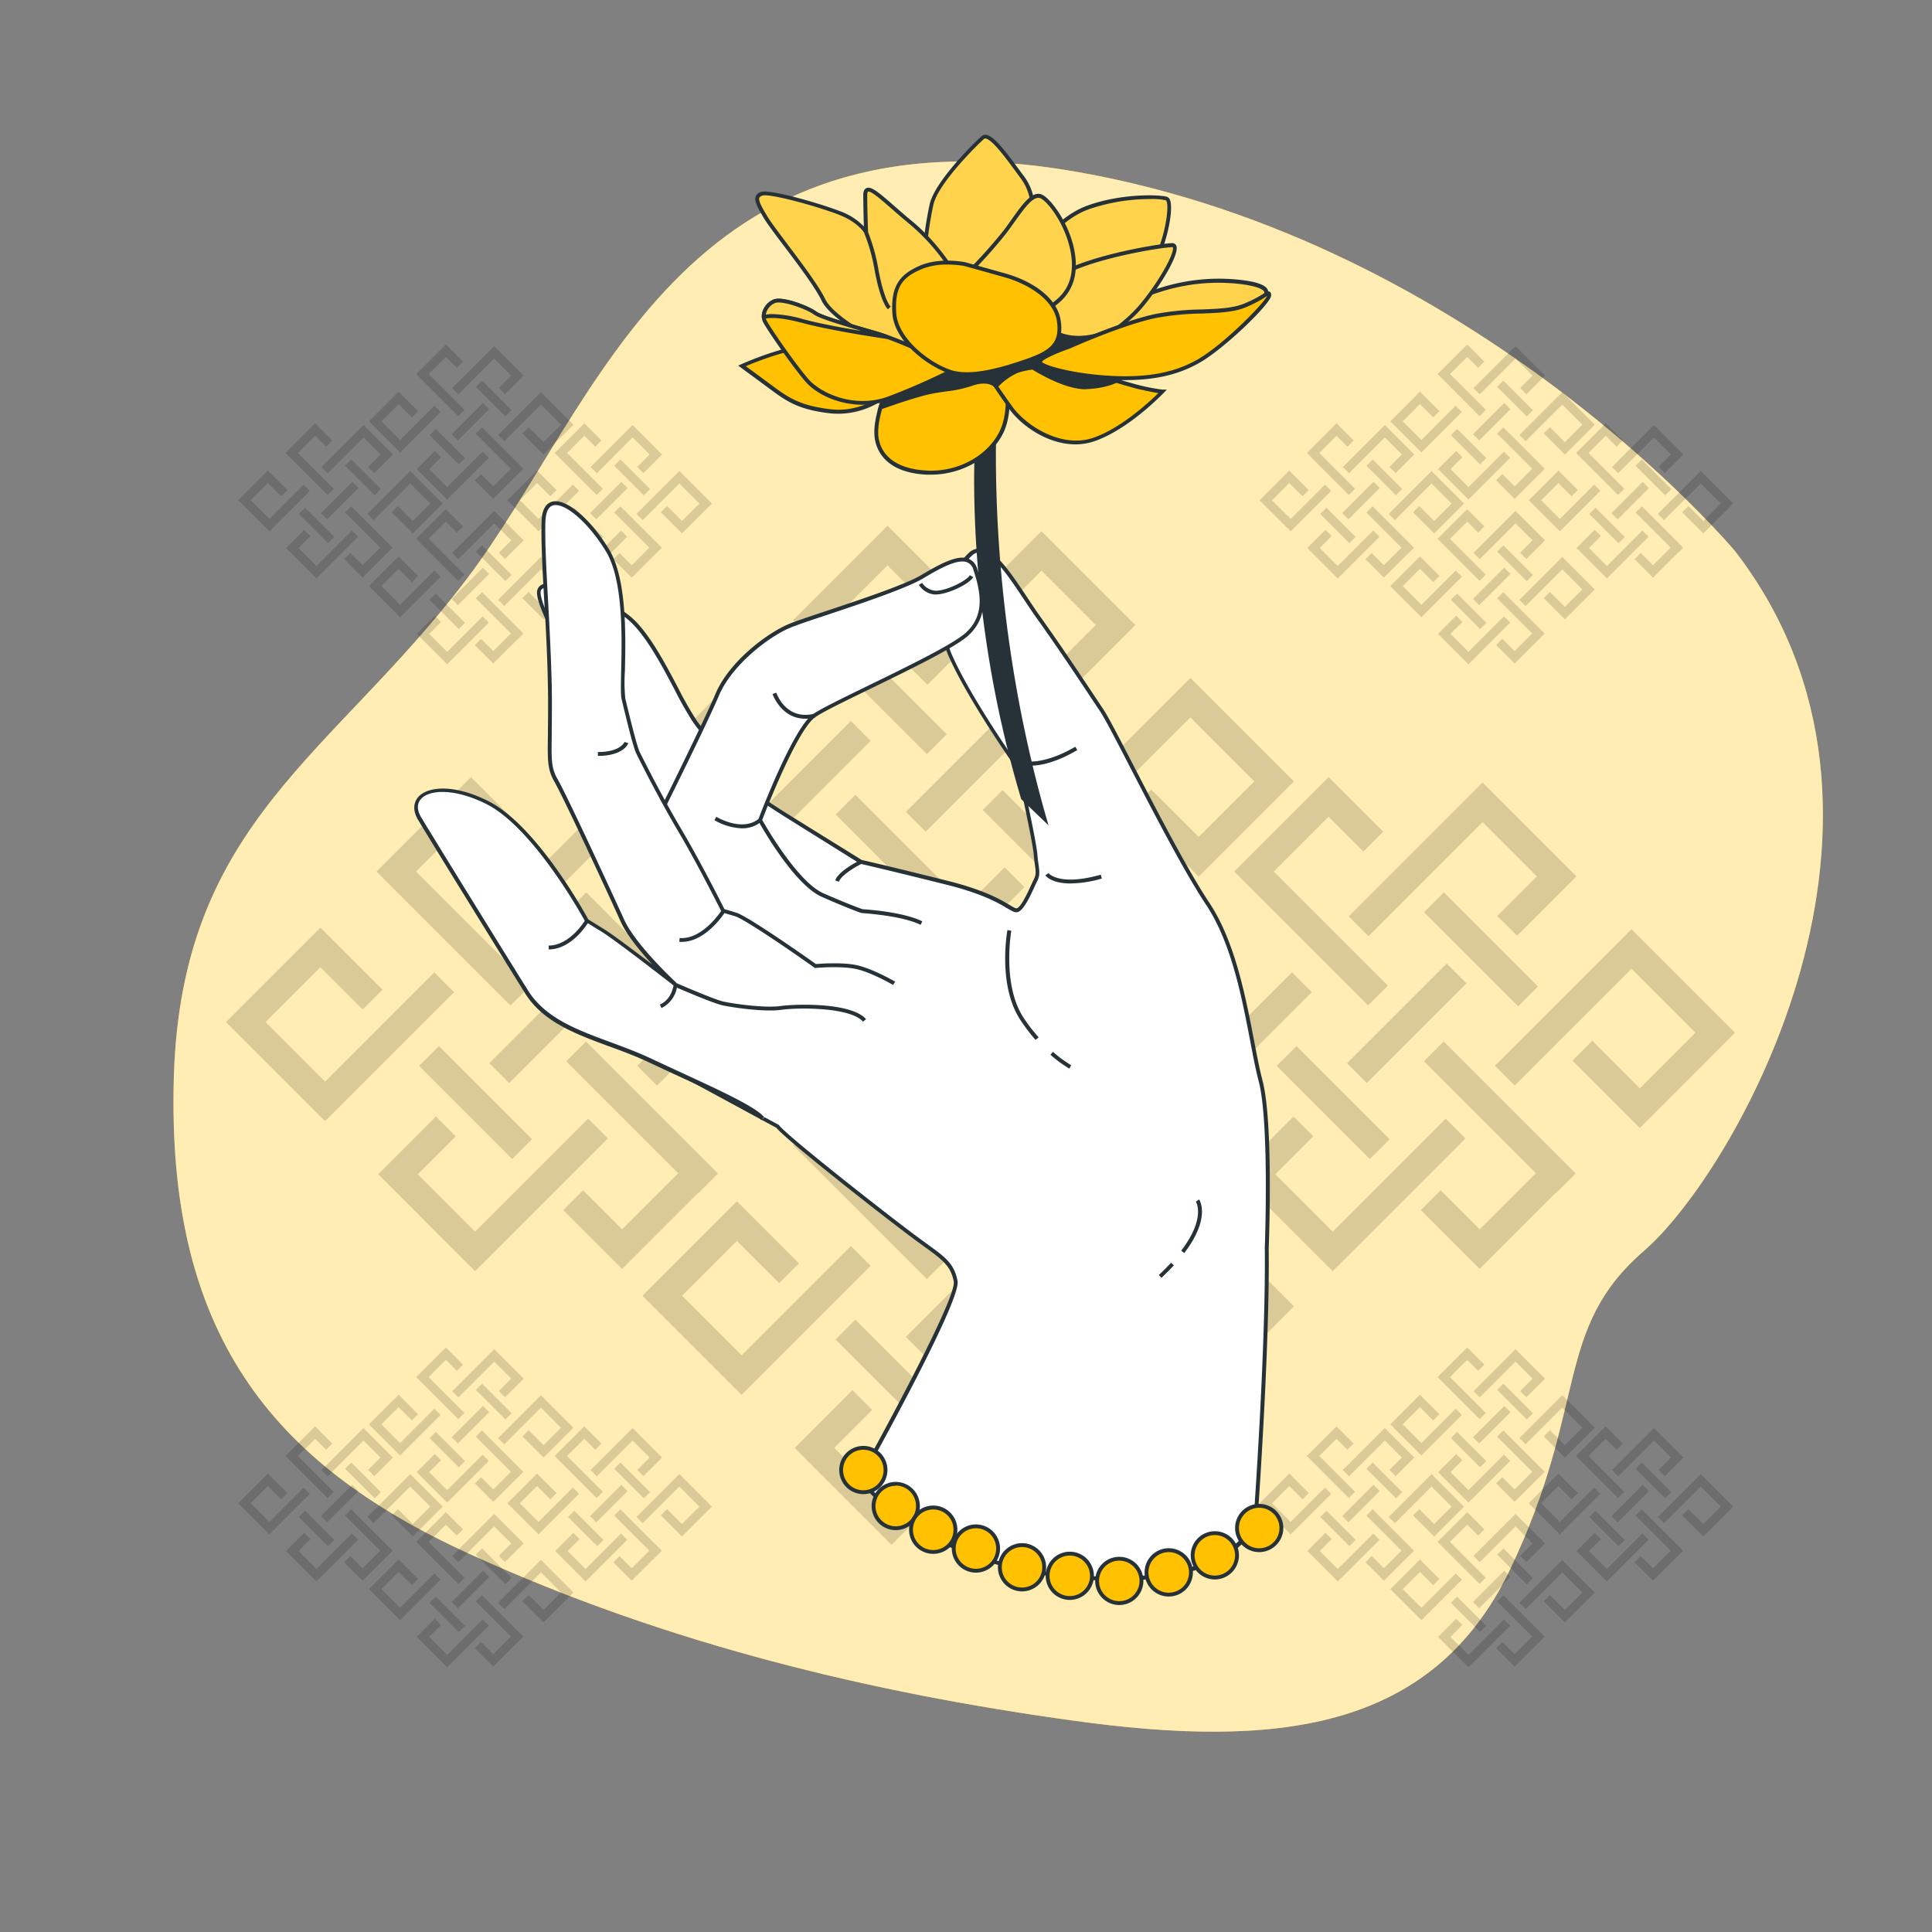 <svg xmlns="http://www.w3.org/2000/svg" viewBox="0 0 500 500"><rect x="0" y="0" width="500" height="500" fill="#808080" stroke="none"/><g id="freepik--background-simple--inject-2"><path d="M449,142.6S382.34,62.84,279,44.53,155.48,104,120.83,149.79,47,212.55,45,278.58s24.85,100,76.49,123.57,104.61,36,156.26,43.15,92.83,3.26,113.1-39.23S402,344,425.49,323.69,502,211.24,449,142.6Z" style="fill:#FFC100"></path><path d="M449,142.6S382.34,62.84,279,44.53,155.48,104,120.83,149.79,47,212.55,45,278.58s24.85,100,76.49,123.57,104.61,36,156.26,43.15,92.83,3.26,113.1-39.23S402,344,425.49,323.69,502,211.24,449,142.6Z" style="fill:#fff;opacity:0.7"></path></g><g id="freepik--Graphics--inject-2"><g style="opacity:0.15"><rect x="378.94" y="110.23" width="2.27" height="10.69" transform="translate(29.6 302.61) rotate(-45)"></rect><polygon points="367.86 117.09 378.34 106.61 376.73 105 367.86 113.88 363.02 109.04 367.48 104.58 370.92 108.02 372.52 106.41 367.48 101.37 359.81 109.04 367.86 117.09"></polygon><polygon points="384.52 106.08 375.25 96.81 379.71 92.36 382.54 95.19 384.14 93.58 379.71 89.14 372.04 96.81 382.91 107.69 384.52 106.08"></polygon><polygon points="387.45 112.22 396.54 121.31 391.98 125.87 388.81 122.7 387.2 124.31 391.98 129.09 398.15 122.92 398.17 122.94 399.77 121.33 389.06 110.62 387.45 112.22"></polygon><polygon points="394.82 114.2 404.31 104.71 409.51 109.91 404.99 114.43 401.13 110.56 399.52 112.17 404.99 117.64 412.72 109.91 404.31 101.5 393.22 112.59 394.82 114.2"></polygon><rect x="390.96" y="97.73" width="2.27" height="10.82" transform="translate(41.91 307.46) rotate(-45)"></rect><polygon points="390.83 118.49 389.22 116.89 380.04 126.06 375.38 121.4 378.47 118.32 376.86 116.71 372.17 121.4 380.04 129.27 381.01 128.3 381.02 128.3 390.83 118.49"></polygon><polygon points="382.95 102.06 392.21 92.8 396.63 97.21 393.41 100.42 395.02 102.03 399.84 97.21 392.21 89.58 381.34 100.45 382.95 102.06"></polygon><rect x="380.33" y="108" width="11.45" height="2.27" transform="translate(35.9 304.95) rotate(-45)"></rect></g><g style="opacity:0.15"><rect x="378.94" y="152.87" width="2.27" height="10.69" transform="translate(-0.56 315.09) rotate(-45)"></rect><polygon points="367.86 159.73 378.34 149.25 376.73 147.64 367.86 156.52 363.02 151.68 367.48 147.22 370.92 150.66 372.52 149.05 367.48 144.01 359.81 151.68 367.86 159.73"></polygon><polygon points="384.52 148.72 375.25 139.45 379.71 135 382.54 137.83 384.14 136.22 379.71 131.78 372.04 139.45 382.91 150.33 384.52 148.72"></polygon><polygon points="387.45 154.86 396.54 163.95 391.98 168.51 388.81 165.34 387.2 166.95 391.98 171.72 398.15 165.56 398.17 165.58 399.77 163.97 389.06 153.26 387.45 154.86"></polygon><polygon points="394.82 156.84 404.31 147.35 409.51 152.55 404.99 157.06 401.13 153.2 399.52 154.81 404.99 160.28 412.72 152.55 404.31 144.14 393.22 155.23 394.82 156.84"></polygon><rect x="390.96" y="140.36" width="2.27" height="10.82" transform="translate(11.76 319.95) rotate(-45)"></rect><polygon points="390.83 161.13 389.22 159.53 380.04 168.7 375.38 164.04 378.47 160.96 376.86 159.35 372.17 164.04 380.04 171.91 381.01 170.94 381.02 170.94 390.83 161.13"></polygon><polygon points="382.95 144.7 392.21 135.44 396.63 139.85 393.41 143.06 395.02 144.67 399.84 139.85 392.21 132.22 381.34 143.09 382.95 144.7"></polygon><rect x="380.33" y="150.64" width="11.45" height="2.27" transform="translate(5.75 317.43) rotate(-45)"></rect></g><g style="opacity:0.15"><rect x="414.77" y="130.65" width="2.27" height="10.69" transform="translate(25.65 333.92) rotate(-45)"></rect><polygon points="403.69 137.5 414.17 127.03 412.56 125.42 403.69 134.29 398.85 129.46 403.31 125 406.74 128.44 408.35 126.83 403.31 121.79 395.64 129.46 403.69 137.5"></polygon><polygon points="420.35 126.5 411.08 117.23 415.54 112.77 418.37 115.6 419.97 114 415.54 109.56 407.87 117.23 418.74 128.1 420.35 126.5"></polygon><polygon points="423.28 132.64 432.37 141.73 427.81 146.29 424.64 143.12 423.03 144.72 427.81 149.5 433.97 143.34 433.99 143.35 435.6 141.75 424.88 131.03 423.28 132.64"></polygon><polygon points="430.65 134.61 440.14 125.12 445.33 130.32 440.82 134.84 436.95 130.98 435.35 132.58 440.82 138.05 448.55 130.32 440.14 121.91 429.04 133 430.65 134.61"></polygon><rect x="426.78" y="118.14" width="2.27" height="10.82" transform="translate(37.97 338.77) rotate(-45)"></rect><polygon points="426.65 138.91 425.05 137.3 415.87 146.48 411.21 141.82 414.3 138.73 412.69 137.13 408 141.82 415.87 149.69 416.84 148.71 416.85 148.72 426.65 138.91"></polygon><polygon points="418.78 122.48 428.04 113.21 432.45 117.62 429.24 120.84 430.84 122.44 435.67 117.62 428.04 110 417.17 120.87 418.78 122.48"></polygon><rect x="416.16" y="128.42" width="11.45" height="2.27" transform="translate(31.96 336.26) rotate(-45)"></rect></g><g style="opacity:0.15"><rect x="345.11" y="130.65" width="2.27" height="10.69" transform="translate(5.25 284.66) rotate(-45)"></rect><polygon points="334.03 137.5 344.51 127.03 342.9 125.42 334.03 134.29 329.19 129.46 333.65 125 337.09 128.44 338.69 126.83 333.65 121.79 325.98 129.46 334.03 137.5"></polygon><polygon points="350.69 126.5 341.42 117.23 345.88 112.77 348.71 115.6 350.31 114 345.88 109.56 338.21 117.23 349.08 128.1 350.69 126.5"></polygon><polygon points="353.62 132.64 362.71 141.73 358.15 146.29 354.98 143.12 353.38 144.72 358.15 149.5 364.32 143.34 364.34 143.35 365.94 141.75 355.23 131.03 353.62 132.64"></polygon><polygon points="360.99 134.61 370.48 125.12 375.68 130.32 371.16 134.84 367.3 130.98 365.69 132.58 371.16 138.05 378.89 130.32 370.48 121.91 359.39 133 360.99 134.61"></polygon><rect x="357.13" y="118.14" width="2.27" height="10.82" transform="translate(17.57 289.52) rotate(-45)"></rect><polygon points="357 138.91 355.39 137.3 346.21 146.48 341.56 141.82 344.64 138.73 343.03 137.13 338.34 141.82 346.21 149.69 347.19 148.71 347.19 148.72 357 138.91"></polygon><polygon points="349.12 122.48 358.39 113.21 362.8 117.62 359.58 120.84 361.19 122.44 366.01 117.62 358.39 110 347.51 120.87 349.12 122.48"></polygon><rect x="346.5" y="128.42" width="11.45" height="2.27" transform="translate(11.55 287) rotate(-45)"></rect></g><g style="opacity:0.15"><rect x="378.94" y="369.81" width="2.27" height="10.69" transform="translate(-153.96 378.63) rotate(-45)"></rect><polygon points="367.86 376.67 378.34 366.19 376.73 364.59 367.86 373.46 363.02 368.63 367.48 364.17 370.92 367.6 372.52 366 367.48 360.96 359.81 368.63 367.86 376.67"></polygon><polygon points="384.52 365.67 375.25 356.4 379.71 351.94 382.54 354.77 384.14 353.17 379.71 348.73 372.04 356.4 382.91 367.27 384.52 365.67"></polygon><polygon points="387.45 371.81 396.54 380.9 391.98 385.46 388.81 382.29 387.2 383.89 391.98 388.67 398.15 382.5 398.17 382.52 399.77 380.92 389.06 370.2 387.45 371.81"></polygon><polygon points="394.82 373.78 404.31 364.29 409.51 369.49 404.99 374.01 401.13 370.15 399.52 371.75 404.99 377.22 412.72 369.49 404.31 361.08 393.22 372.17 394.82 373.78"></polygon><rect x="390.96" y="357.31" width="2.27" height="10.82" transform="translate(-141.64 383.49) rotate(-45)"></rect><polygon points="390.83 378.08 389.22 376.47 380.04 385.65 375.38 380.99 378.47 377.9 376.86 376.3 372.17 380.99 380.04 388.85 381.01 387.88 381.02 387.88 390.83 378.08"></polygon><polygon points="382.95 361.64 392.21 352.38 396.63 356.79 393.41 360.01 395.02 361.61 399.84 356.79 392.21 349.17 381.34 360.04 382.95 361.64"></polygon><rect x="380.33" y="367.59" width="11.45" height="2.27" transform="translate(-147.65 380.97) rotate(-45)"></rect></g><g style="opacity:0.15"><rect x="378.94" y="412.45" width="2.27" height="10.69" transform="translate(-184.11 391.12) rotate(-45)"></rect><polygon points="367.86 419.31 378.34 408.83 376.73 407.23 367.86 416.1 363.02 411.26 367.48 406.81 370.92 410.24 372.52 408.64 367.48 403.6 359.81 411.26 367.86 419.31"></polygon><polygon points="384.52 408.3 375.25 399.04 379.71 394.58 382.54 397.41 384.14 395.8 379.71 391.37 372.04 399.04 382.91 409.91 384.52 408.3"></polygon><polygon points="387.45 414.45 396.54 423.54 391.98 428.1 388.81 424.93 387.2 426.53 391.98 431.31 398.15 425.14 398.17 425.16 399.77 423.56 389.06 412.84 387.45 414.45"></polygon><polygon points="394.82 416.42 404.31 406.93 409.51 412.13 404.99 416.65 401.13 412.79 399.52 414.39 404.99 419.86 412.72 412.13 404.31 403.72 393.22 414.81 394.82 416.42"></polygon><rect x="390.96" y="399.95" width="2.27" height="10.82" transform="translate(-171.79 395.98) rotate(-45)"></rect><polygon points="390.83 420.71 389.22 419.11 380.04 428.29 375.38 423.63 378.47 420.54 376.86 418.94 372.17 423.63 380.04 431.49 381.01 430.52 381.02 430.52 390.83 420.71"></polygon><polygon points="382.95 404.28 392.21 395.02 396.63 399.43 393.41 402.65 395.02 404.25 399.84 399.43 392.21 391.81 381.34 402.68 382.95 404.28"></polygon><rect x="380.33" y="410.23" width="11.45" height="2.27" transform="translate(-177.8 393.46) rotate(-45)"></rect></g><g style="opacity:0.15"><rect x="414.77" y="390.23" width="2.27" height="10.69" transform="translate(-157.9 409.94) rotate(-45)"></rect><polygon points="403.69 397.09 414.17 386.61 412.56 385 403.69 393.88 398.85 389.04 403.31 384.58 406.74 388.02 408.35 386.41 403.31 381.37 395.64 389.04 403.69 397.09"></polygon><polygon points="420.35 386.08 411.08 376.81 415.54 372.36 418.37 375.19 419.97 373.58 415.54 369.14 407.87 376.81 418.74 387.69 420.35 386.08"></polygon><polygon points="423.28 392.22 432.37 401.31 427.81 405.87 424.64 402.7 423.03 404.31 427.81 409.08 433.97 402.92 433.99 402.94 435.6 401.33 424.88 390.62 423.28 392.22"></polygon><polygon points="430.65 394.19 440.14 384.71 445.33 389.91 440.82 394.42 436.95 390.56 435.35 392.17 440.82 397.64 448.55 389.91 440.14 381.5 429.04 392.59 430.65 394.19"></polygon><rect x="426.78" y="377.72" width="2.27" height="10.82" transform="translate(-145.58 414.8) rotate(-45)"></rect><polygon points="426.65 398.49 425.05 396.88 415.87 406.06 411.21 401.4 414.3 398.32 412.69 396.71 408 401.4 415.87 409.27 416.84 408.3 416.85 408.3 426.65 398.49"></polygon><polygon points="418.78 382.06 428.04 372.8 432.45 377.21 429.24 380.42 430.84 382.03 435.67 377.21 428.04 369.58 417.17 380.45 418.78 382.06"></polygon><rect x="416.16" y="388" width="11.45" height="2.27" transform="translate(-151.6 412.29) rotate(-45)"></rect></g><g style="opacity:0.15"><rect x="345.11" y="390.23" width="2.27" height="10.69" transform="translate(-178.3 360.69) rotate(-45)"></rect><polygon points="334.03 397.09 344.51 386.61 342.9 385 334.03 393.88 329.19 389.04 333.65 384.58 337.09 388.02 338.69 386.41 333.65 381.37 325.98 389.04 334.03 397.09"></polygon><polygon points="350.69 386.08 341.42 376.81 345.88 372.36 348.71 375.19 350.31 373.58 345.88 369.14 338.21 376.81 349.08 387.69 350.69 386.08"></polygon><polygon points="353.62 392.22 362.71 401.31 358.15 405.87 354.98 402.7 353.38 404.31 358.15 409.08 364.32 402.92 364.34 402.94 365.94 401.33 355.23 390.62 353.62 392.22"></polygon><polygon points="360.99 394.19 370.48 384.71 375.68 389.91 371.16 394.42 367.3 390.56 365.69 392.17 371.16 397.64 378.89 389.91 370.48 381.5 359.39 392.59 360.99 394.19"></polygon><rect x="357.13" y="377.72" width="2.27" height="10.82" transform="translate(-165.98 365.55) rotate(-45)"></rect><polygon points="357 398.49 355.39 396.88 346.21 406.06 341.56 401.4 344.64 398.32 343.03 396.71 338.34 401.4 346.21 409.27 347.19 408.3 347.19 408.3 357 398.49"></polygon><polygon points="349.12 382.06 358.39 372.8 362.8 377.21 359.58 380.42 361.19 382.03 366.01 377.21 358.39 369.58 347.51 380.45 349.12 382.06"></polygon><rect x="346.5" y="388" width="11.45" height="2.27" transform="translate(-172 363.03) rotate(-45)"></rect></g><g style="opacity:0.15"><rect x="114.62" y="110.23" width="2.27" height="10.69" transform="translate(-47.82 115.71) rotate(-45)"></rect><polygon points="103.54 117.09 114.02 106.61 112.41 105 103.54 113.88 98.7 109.04 103.16 104.58 106.6 108.02 108.2 106.41 103.16 101.37 95.49 109.04 103.54 117.09"></polygon><polygon points="120.2 106.08 110.93 96.81 115.39 92.36 118.22 95.19 119.83 93.58 115.39 89.14 107.72 96.81 118.59 107.69 120.2 106.08"></polygon><polygon points="123.13 112.22 132.22 121.31 127.66 125.87 124.49 122.7 122.89 124.31 127.66 129.09 133.83 122.92 133.85 122.94 135.45 121.33 124.74 110.62 123.13 112.22"></polygon><polygon points="130.5 114.2 139.99 104.71 145.19 109.91 140.67 114.43 136.81 110.56 135.2 112.17 140.67 117.64 148.4 109.91 139.99 101.5 128.9 112.59 130.5 114.2"></polygon><rect x="126.64" y="97.73" width="2.27" height="10.82" transform="translate(-35.5 120.56) rotate(-45)"></rect><polygon points="126.51 118.49 124.9 116.89 115.72 126.06 111.06 121.4 114.15 118.32 112.54 116.71 107.85 121.4 115.72 129.27 116.69 128.3 116.7 128.3 126.51 118.49"></polygon><polygon points="118.63 102.06 127.89 92.8 132.31 97.21 129.09 100.42 130.7 102.03 135.52 97.21 127.89 89.58 117.03 100.45 118.63 102.06"></polygon><rect x="116.01" y="108" width="11.45" height="2.27" transform="translate(-41.52 118.04) rotate(-45)"></rect></g><g style="opacity:0.15"><rect x="114.62" y="152.87" width="2.27" height="10.69" transform="translate(-77.97 128.19) rotate(-45)"></rect><polygon points="103.54 159.73 114.02 149.25 112.41 147.64 103.54 156.52 98.7 151.68 103.16 147.22 106.6 150.66 108.2 149.05 103.16 144.01 95.49 151.68 103.54 159.73"></polygon><polygon points="120.2 148.72 110.93 139.45 115.39 135 118.22 137.83 119.83 136.22 115.39 131.78 107.72 139.45 118.59 150.33 120.2 148.72"></polygon><polygon points="123.13 154.86 132.22 163.95 127.66 168.51 124.49 165.34 122.89 166.95 127.66 171.72 133.83 165.56 133.85 165.58 135.45 163.97 124.74 153.26 123.13 154.86"></polygon><polygon points="130.5 156.84 139.99 147.35 145.19 152.55 140.67 157.06 136.81 153.2 135.2 154.81 140.67 160.28 148.4 152.55 139.99 144.14 128.9 155.23 130.5 156.84"></polygon><rect x="126.64" y="140.36" width="2.27" height="10.82" transform="translate(-65.65 133.04) rotate(-45)"></rect><polygon points="126.51 161.13 124.9 159.53 115.72 168.7 111.06 164.04 114.15 160.96 112.54 159.35 107.85 164.04 115.72 171.91 116.69 170.94 116.7 170.94 126.51 161.13"></polygon><polygon points="118.63 144.7 127.89 135.44 132.31 139.85 129.09 143.06 130.7 144.67 135.52 139.85 127.89 132.22 117.03 143.09 118.63 144.7"></polygon><rect x="116.01" y="150.64" width="11.45" height="2.27" transform="translate(-71.67 130.53) rotate(-45)"></rect></g><g style="opacity:0.15"><rect x="150.45" y="130.65" width="2.27" height="10.69" transform="translate(-51.76 147.02) rotate(-45)"></rect><polygon points="139.37 137.5 149.85 127.03 148.24 125.42 139.37 134.29 134.53 129.46 138.99 125 142.42 128.44 144.03 126.83 138.99 121.79 131.32 129.46 139.37 137.5"></polygon><polygon points="156.03 126.5 146.76 117.23 151.22 112.77 154.05 115.6 155.65 114 151.22 109.56 143.55 117.23 154.42 128.1 156.03 126.5"></polygon><polygon points="158.96 132.64 168.05 141.73 163.49 146.29 160.32 143.12 158.71 144.72 163.49 149.5 169.65 143.34 169.67 143.35 171.28 141.75 160.56 131.03 158.96 132.64"></polygon><polygon points="166.33 134.61 175.82 125.12 181.01 130.32 176.5 134.84 172.63 130.98 171.03 132.58 176.5 138.05 184.23 130.32 175.82 121.91 164.72 133 166.33 134.61"></polygon><rect x="162.46" y="118.14" width="2.27" height="10.82" transform="translate(-39.45 151.87) rotate(-45)"></rect><polygon points="162.33 138.91 160.73 137.3 151.55 146.48 146.89 141.82 149.98 138.73 148.37 137.13 143.68 141.82 151.55 149.69 152.52 148.71 152.53 148.72 162.33 138.91"></polygon><polygon points="154.46 122.48 163.72 113.21 168.13 117.62 164.92 120.84 166.53 122.44 171.35 117.62 163.72 110 152.85 120.87 154.46 122.48"></polygon><rect x="151.84" y="128.42" width="11.45" height="2.27" transform="translate(-45.46 149.36) rotate(-45)"></rect></g><g style="opacity:0.15"><rect x="80.8" y="130.65" width="2.27" height="10.69" transform="translate(-72.16 97.76) rotate(-45)"></rect><polygon points="69.71 137.5 80.19 127.03 78.58 125.42 69.71 134.29 64.88 129.46 69.33 125 72.77 128.44 74.37 126.83 69.33 121.79 61.66 129.46 69.71 137.5"></polygon><polygon points="86.37 126.5 77.1 117.23 81.56 112.77 84.39 115.6 86 114 81.56 109.56 73.89 117.23 84.77 128.1 86.37 126.5"></polygon><polygon points="89.3 132.64 98.39 141.73 93.83 146.29 90.66 143.12 89.06 144.72 93.83 149.5 100 143.34 100.02 143.35 101.62 141.75 90.91 131.03 89.3 132.64"></polygon><polygon points="96.67 134.61 106.16 125.12 111.36 130.32 106.84 134.84 102.98 130.98 101.37 132.58 106.84 138.05 114.57 130.32 106.16 121.91 95.07 133 96.67 134.61"></polygon><rect x="92.81" y="118.14" width="2.27" height="10.82" transform="translate(-59.85 102.61) rotate(-45)"></rect><polygon points="92.68 138.91 91.07 137.3 81.9 146.48 77.24 141.82 80.32 138.73 78.71 137.13 74.03 141.82 81.89 149.69 82.86 148.71 82.87 148.72 92.68 138.91"></polygon><polygon points="84.8 122.48 94.07 113.21 98.48 117.62 95.26 120.84 96.87 122.44 101.69 117.62 94.07 110 83.2 120.87 84.8 122.48"></polygon><rect x="82.18" y="128.42" width="11.45" height="2.27" transform="translate(-65.86 100.1) rotate(-45)"></rect></g><g style="opacity:0.15"><rect x="114.62" y="369.81" width="2.27" height="10.69" transform="translate(-231.37 191.73) rotate(-45)"></rect><polygon points="103.54 376.67 114.02 366.19 112.41 364.59 103.54 373.46 98.7 368.63 103.16 364.17 106.6 367.6 108.2 366 103.16 360.96 95.49 368.63 103.54 376.67"></polygon><polygon points="120.2 365.67 110.93 356.4 115.39 351.94 118.22 354.77 119.83 353.17 115.39 348.73 107.72 356.4 118.59 367.27 120.2 365.67"></polygon><polygon points="123.13 371.81 132.22 380.9 127.66 385.46 124.49 382.29 122.89 383.89 127.66 388.67 133.83 382.5 133.85 382.52 135.45 380.92 124.74 370.2 123.13 371.81"></polygon><polygon points="130.5 373.78 139.99 364.29 145.19 369.49 140.67 374.01 136.81 370.15 135.2 371.75 140.67 377.22 148.4 369.49 139.99 361.08 128.9 372.17 130.5 373.78"></polygon><rect x="126.64" y="357.31" width="2.27" height="10.82" transform="translate(-219.06 196.59) rotate(-45)"></rect><polygon points="126.51 378.08 124.9 376.47 115.72 385.65 111.06 380.99 114.15 377.9 112.54 376.3 107.85 380.99 115.72 388.85 116.69 387.88 116.7 387.88 126.51 378.08"></polygon><polygon points="118.63 361.64 127.89 352.38 132.31 356.79 129.09 360.01 130.7 361.61 135.52 356.79 127.89 349.17 117.03 360.04 118.63 361.64"></polygon><rect x="116.01" y="367.59" width="11.45" height="2.27" transform="translate(-225.07 194.07) rotate(-45)"></rect></g><g style="opacity:0.15"><rect x="114.62" y="412.45" width="2.27" height="10.69" transform="translate(-261.52 204.22) rotate(-45)"></rect><polygon points="103.54 419.31 114.02 408.83 112.41 407.23 103.54 416.1 98.7 411.26 103.16 406.81 106.6 410.24 108.2 408.64 103.16 403.6 95.49 411.26 103.54 419.31"></polygon><polygon points="120.2 408.3 110.93 399.04 115.39 394.58 118.22 397.41 119.83 395.8 115.39 391.37 107.72 399.04 118.59 409.91 120.2 408.3"></polygon><polygon points="123.13 414.45 132.22 423.54 127.66 428.1 124.49 424.93 122.89 426.53 127.66 431.31 133.83 425.14 133.85 425.16 135.45 423.56 124.74 412.84 123.13 414.45"></polygon><polygon points="130.5 416.42 139.99 406.93 145.19 412.13 140.67 416.65 136.81 412.79 135.2 414.39 140.67 419.86 148.4 412.13 139.99 403.72 128.9 414.81 130.5 416.42"></polygon><rect x="126.64" y="399.95" width="2.27" height="10.82" transform="translate(-249.21 209.07) rotate(-45)"></rect><polygon points="126.51 420.71 124.9 419.11 115.72 428.29 111.06 423.63 114.15 420.54 112.54 418.94 107.85 423.63 115.72 431.49 116.69 430.52 116.7 430.52 126.51 420.71"></polygon><polygon points="118.63 404.28 127.89 395.02 132.31 399.43 129.09 402.65 130.7 404.25 135.52 399.43 127.89 391.81 117.03 402.68 118.63 404.28"></polygon><rect x="116.01" y="410.23" width="11.45" height="2.27" transform="translate(-255.22 206.56) rotate(-45)"></rect></g><g style="opacity:0.15"><rect x="150.45" y="390.23" width="2.27" height="10.69" transform="translate(-235.31 223.04) rotate(-45)"></rect><polygon points="139.37 397.09 149.85 386.61 148.24 385 139.37 393.88 134.53 389.04 138.99 384.58 142.42 388.02 144.03 386.41 138.99 381.37 131.32 389.04 139.37 397.09"></polygon><polygon points="156.03 386.08 146.76 376.81 151.22 372.36 154.05 375.19 155.65 373.58 151.22 369.14 143.55 376.81 154.42 387.69 156.03 386.08"></polygon><polygon points="158.96 392.22 168.05 401.31 163.49 405.87 160.32 402.7 158.71 404.31 163.49 409.08 169.65 402.92 169.67 402.94 171.28 401.33 160.56 390.62 158.96 392.22"></polygon><polygon points="166.33 394.19 175.82 384.71 181.01 389.91 176.5 394.42 172.63 390.56 171.03 392.17 176.5 397.64 184.23 389.91 175.82 381.5 164.72 392.59 166.33 394.19"></polygon><rect x="162.46" y="377.72" width="2.27" height="10.82" transform="translate(-223 227.9) rotate(-45)"></rect><polygon points="162.33 398.49 160.73 396.88 151.55 406.06 146.89 401.4 149.98 398.32 148.37 396.71 143.68 401.4 151.55 409.27 152.52 408.3 152.53 408.3 162.33 398.49"></polygon><polygon points="154.46 382.06 163.72 372.8 168.13 377.21 164.92 380.42 166.53 382.03 171.35 377.21 163.72 369.58 152.85 380.45 154.46 382.06"></polygon><rect x="151.84" y="388" width="11.45" height="2.27" transform="translate(-229.01 225.38) rotate(-45)"></rect></g><g style="opacity:0.15"><rect x="80.8" y="390.23" width="2.27" height="10.69" transform="translate(-255.72 173.79) rotate(-45)"></rect><polygon points="69.71 397.09 80.19 386.61 78.58 385 69.71 393.88 64.88 389.04 69.33 384.58 72.77 388.02 74.37 386.41 69.33 381.37 61.66 389.04 69.71 397.09"></polygon><polygon points="86.37 386.08 77.1 376.81 81.56 372.36 84.39 375.19 86 373.58 81.56 369.14 73.89 376.81 84.77 387.69 86.37 386.08"></polygon><polygon points="89.3 392.22 98.39 401.31 93.83 405.87 90.66 402.7 89.06 404.31 93.83 409.08 100 402.92 100.02 402.94 101.62 401.33 90.91 390.62 89.3 392.22"></polygon><polygon points="96.67 394.19 106.16 384.71 111.36 389.91 106.84 394.42 102.98 390.56 101.37 392.17 106.84 397.64 114.57 389.91 106.16 381.5 95.07 392.59 96.67 394.19"></polygon><rect x="92.81" y="377.72" width="2.27" height="10.82" transform="translate(-243.4 178.64) rotate(-45)"></rect><polygon points="92.68 398.49 91.07 396.88 81.9 406.06 77.24 401.4 80.32 398.32 78.71 396.71 74.03 401.4 81.89 409.27 82.86 408.3 82.87 408.3 92.68 398.49"></polygon><polygon points="84.8 382.06 94.07 372.8 98.48 377.21 95.26 380.42 96.87 382.03 101.69 377.21 94.07 369.58 83.2 380.45 84.8 382.06"></polygon><rect x="82.18" y="388" width="11.45" height="2.27" transform="translate(-249.41 176.13) rotate(-45)"></rect></g><g style="opacity:0.15"><rect x="227.24" y="203.26" width="7.24" height="34.07" transform="translate(-88.15 227.76) rotate(-45)"></rect><polygon points="191.92 225.11 225.31 191.72 220.2 186.6 191.92 214.88 176.51 199.47 190.71 185.26 201.66 196.21 206.78 191.09 190.71 175.03 166.28 199.47 191.92 225.11"></polygon><polygon points="245.01 190.03 215.48 160.5 229.68 146.3 238.7 155.32 243.81 150.2 229.68 136.07 205.24 160.5 239.89 195.15 245.01 190.03"></polygon><polygon points="254.35 209.61 283.31 238.57 268.79 253.1 258.68 243 253.57 248.12 268.79 263.34 288.43 243.69 288.49 243.75 293.61 238.64 259.47 204.49 254.35 209.61"></polygon><polygon points="277.84 215.89 308.07 185.66 324.63 202.22 310.23 216.62 297.92 204.31 292.81 209.43 310.23 226.86 334.87 202.22 308.07 175.43 272.72 210.77 277.84 215.89"></polygon><rect x="265.52" y="163.41" width="7.24" height="34.46" transform="translate(-48.9 243.22) rotate(-45)"></rect><polygon points="265.1 229.58 259.99 224.46 230.75 253.7 215.9 238.85 225.73 229.03 220.61 223.91 205.67 238.85 230.74 263.92 233.84 260.82 233.85 260.83 265.1 229.58"></polygon><polygon points="240.01 177.22 269.53 147.7 283.59 161.76 273.34 172.01 278.46 177.12 293.82 161.76 269.53 137.47 234.89 172.11 240.01 177.22"></polygon><rect x="231.65" y="196.16" width="36.49" height="7.24" transform="translate(-68.07 235.22) rotate(-45)"></rect></g><g style="opacity:0.15"><rect x="227.24" y="339.12" width="7.24" height="34.07" transform="translate(-184.22 267.55) rotate(-45)"></rect><polygon points="191.92 360.97 225.31 327.58 220.2 322.46 191.92 350.74 176.51 335.33 190.71 321.13 201.66 332.07 206.78 326.96 190.71 310.89 166.28 335.33 191.92 360.97"></polygon><polygon points="245.01 325.9 215.48 296.37 229.68 282.16 238.7 291.18 243.81 286.07 229.68 271.93 205.24 296.37 239.89 331.02 245.01 325.9"></polygon><polygon points="254.35 345.47 283.31 374.44 268.79 388.97 258.68 378.86 253.57 383.98 268.79 399.2 288.43 379.55 288.49 379.62 293.61 374.5 259.47 340.36 254.35 345.47"></polygon><polygon points="277.84 351.75 308.07 321.52 324.63 338.09 310.23 352.49 297.92 340.18 292.81 345.29 310.23 362.72 334.87 338.09 308.07 311.29 272.72 346.64 277.84 351.75"></polygon><rect x="265.52" y="299.27" width="7.24" height="34.46" transform="translate(-144.98 283.01) rotate(-45)"></rect><polygon points="265.1 365.44 259.99 360.33 230.75 389.56 215.9 374.72 225.73 364.89 220.61 359.78 205.67 374.72 230.74 399.79 233.84 396.69 233.85 396.7 265.1 365.44"></polygon><polygon points="240.01 313.09 269.53 283.57 283.59 297.62 273.34 307.87 278.46 312.99 293.82 297.62 269.53 273.33 234.89 307.97 240.01 313.09"></polygon><rect x="231.65" y="332.02" width="36.49" height="7.24" transform="translate(-164.14 275.01) rotate(-45)"></rect></g><g style="opacity:0.15"><rect x="341.4" y="268.31" width="7.24" height="34.07" transform="translate(-100.72 327.53) rotate(-45)"></rect><polygon points="306.08 290.16 339.47 256.77 334.36 251.65 306.08 279.93 290.67 264.51 304.87 250.31 315.82 261.26 320.94 256.14 304.87 240.08 280.44 264.51 306.08 290.16"></polygon><polygon points="359.17 255.09 329.63 225.55 343.83 211.35 352.86 220.37 357.97 215.25 343.83 201.12 319.4 225.55 354.05 260.2 359.17 255.09"></polygon><polygon points="368.51 274.66 397.47 303.62 382.94 318.15 372.84 308.05 367.72 313.17 382.94 328.39 402.59 308.74 402.65 308.8 407.77 303.69 373.63 269.54 368.51 274.66"></polygon><polygon points="392 280.94 422.23 250.71 438.79 267.27 424.39 281.67 412.08 269.36 406.96 274.48 424.39 291.91 449.02 267.27 422.23 240.47 386.88 275.82 392 280.94"></polygon><rect x="379.68" y="228.46" width="7.24" height="34.46" transform="translate(-61.47 342.99) rotate(-45)"></rect><polygon points="379.26 294.63 374.15 289.51 344.91 318.75 330.06 303.9 339.88 294.08 334.77 288.96 319.83 303.9 344.89 328.97 348 325.87 348.01 325.88 379.26 294.63"></polygon><polygon points="354.17 242.27 383.69 212.75 397.75 226.81 387.5 237.06 392.62 242.17 407.98 226.81 383.69 202.52 349.05 237.16 354.17 242.27"></polygon><rect x="345.81" y="261.21" width="36.49" height="7.24" transform="translate(-80.63 334.99) rotate(-45)"></rect></g><g style="opacity:0.15"><rect x="119.45" y="268.31" width="7.24" height="34.07" transform="translate(-165.72 170.59) rotate(-45)"></rect><polygon points="84.13 290.16 117.52 256.77 112.4 251.65 84.13 279.93 68.72 264.51 82.92 250.31 93.87 261.26 98.98 256.14 82.92 240.08 58.48 264.51 84.13 290.16"></polygon><polygon points="137.22 255.09 107.68 225.55 121.88 211.35 130.9 220.37 136.02 215.25 121.88 201.12 97.45 225.55 132.1 260.2 137.22 255.09"></polygon><polygon points="146.56 274.66 175.52 303.62 160.99 318.15 150.89 308.05 145.77 313.17 160.99 328.39 180.64 308.74 180.7 308.8 185.82 303.69 151.67 269.54 146.56 274.66"></polygon><polygon points="170.04 280.94 200.27 250.71 216.84 267.27 202.44 281.67 190.13 269.36 185.01 274.48 202.44 291.91 227.07 267.27 200.27 240.47 164.93 275.82 170.04 280.94"></polygon><rect x="157.72" y="228.46" width="7.24" height="34.46" transform="translate(-126.47 186.05) rotate(-45)"></rect><polygon points="157.31 294.63 152.19 289.51 122.95 318.75 108.11 303.9 117.93 294.08 112.82 288.96 97.88 303.9 122.94 328.97 126.05 325.87 126.06 325.88 157.31 294.63"></polygon><polygon points="132.22 242.27 161.74 212.75 175.79 226.81 165.55 237.06 170.67 242.17 186.03 226.81 161.74 202.52 127.1 237.16 132.22 242.27"></polygon><rect x="123.86" y="261.21" width="36.49" height="7.24" transform="translate(-145.64 178.05) rotate(-45)"></rect></g></g><g id="freepik--Hand--inject-2"><path d="M174.8,277.16l26.41,14.32c2.55,3.19,27.69,22.92,35,28.33s10.18,6.68,11.13,11.77-24.82,51.24-24.82,51.24,16.55,22.59,57.6,25.45S325,393,325,393s3.18-43.92,2.87-70c0,0,1.27-32.46-1.6-43.28s-4.77-32.46-13.68-45.83-24.18-45.18-27.37-50-9.86-15-16.23-23.87-12.73-21.32-17.82-16.54a23.23,23.23,0,0,0-5.09,26.41c5.09,11.46,17.5,29,17.5,29s4.14,18.46,4.46,22.27.95,4.78,0,6.69-2.87,6.68-4.46,7.64-3.18-3.19-18.45-7-22.28-5.41-22.28-5.41L203.44,211c-2.55-1.59-5.41-3.5-5.41-3.5s-14.32-15.27-18.14-20.68-9.23-18.78-15.6-25.46-24.18-13.05-24.82-8.28,14,28.64,18.78,38.19,15,29.91,21.32,39.78a83.56,83.56,0,0,0,12.73,15.59l-17.5,30.55" style="fill:#fff"></path><path d="M288.65,409.08c-2.66,0-5.5-.09-8.55-.31-40.82-2.84-57.8-25.43-58-25.66l-.19-.26.15-.28c7.15-12.79,25.53-46.87,24.77-50.9s-2.86-5.62-7.9-9.25c-.92-.66-1.93-1.39-3-2.21-7.14-5.28-32.1-24.84-35-28.33l-26.78-14.52,17.56-30.65a87.5,87.5,0,0,1-12.52-15.42c-6.38-9.89-16.49-30.1-21.35-39.82-1.37-2.76-3.62-6.79-6-11.05C145.57,169.23,138.5,156.54,139,153a2.21,2.21,0,0,1,1.69-1.85c4.69-1.52,18.59,4.18,24,9.84,4.07,4.28,7.66,11.09,10.84,17.1a86.9,86.9,0,0,0,4.8,8.42c3.65,5.18,17.22,19.69,18,20.59.39.25,3,2,5.35,3.46l19.34,12c.84.19,8,1.83,22.21,5.39,9.62,2.41,13.83,4.92,16.08,6.27,1.23.74,1.67,1,2,.79,1.13-.69,2.66-4,3.57-6,.26-.57.5-1.08.69-1.47.61-1.21.5-2,.27-3.67-.1-.72-.23-1.61-.32-2.74-.3-3.6-4.1-20.66-4.42-22.12-.93-1.32-12.62-18-17.5-29a23.84,23.84,0,0,1,5.21-27A3.91,3.91,0,0,1,254,142c3.74.44,7.67,6.34,11.83,12.59,1.16,1.75,2.36,3.55,3.54,5.2,5.44,7.61,11.19,16.28,14.62,21.45l1.62,2.43c1.2,1.81,4.08,7.36,7.71,14.38,5.95,11.5,14.1,27.24,19.66,35.59,6.64,10,9.37,24.22,11.57,35.67.77,4,1.44,7.5,2.18,10.3,2.85,10.77,1.66,42.1,1.61,43.43.31,25.79-2.84,69.59-2.87,70C325.34,393.8,321.71,409.08,288.65,409.08Zm-65.52-26.31c2,2.47,19,22.35,57,25,40.05,2.8,44.3-14.71,44.34-14.88,0-.37,3.17-44.13,2.86-69.9,0-.35,1.23-32.54-1.58-43.16-.75-2.84-1.42-6.33-2.19-10.37-2.18-11.37-4.89-25.51-11.43-35.31-5.59-8.39-13.75-24.16-19.71-35.68-3.62-7-6.48-12.52-7.65-14.28l-1.62-2.43c-3.43-5.17-9.18-13.83-14.6-21.43-1.2-1.66-2.4-3.47-3.57-5.22-3.85-5.79-7.83-11.77-11.1-12.15a2.91,2.91,0,0,0-2.41.9,22.84,22.84,0,0,0-5,25.85c5,11.28,17.33,28.69,17.45,28.87l.08.18c.17.75,4.15,18.53,4.47,22.34.09,1.11.21,2,.31,2.69.24,1.79.38,2.77-.36,4.26-.2.38-.43.88-.68,1.44-1.09,2.35-2.57,5.56-4,6.4-.85.52-1.62,0-3-.78-2.21-1.33-6.33-3.79-15.82-6.16-15.09-3.77-22.19-5.39-22.26-5.41l-.15-.06L203.17,211.4c-2.52-1.58-5.39-3.49-5.42-3.51l-.09-.08c-.58-.62-14.38-15.36-18.18-20.74a85.14,85.14,0,0,1-4.86-8.53c-3.15-5.95-6.71-12.69-10.69-16.87-5.47-5.74-18.94-10.88-23-9.57-.82.26-1,.71-1,1-.43,3.23,7.16,16.86,12.71,26.81,2.38,4.28,4.63,8.32,6,11.09,4.85,9.7,14.94,29.89,21.29,39.73a84.67,84.67,0,0,0,12.64,15.49l.3.27L175.48,277l26.06,14.12.06.08c2.51,3.13,28,23.09,34.91,28.23,1.11.82,2.12,1.55,3,2.21,5.12,3.68,7.46,5.36,8.3,9.88C248.79,336.52,226.44,376.84,223.13,382.77Z" style="fill:#263238"></path><path d="M266.78,198.15a6.54,6.54,0,0,1-1.55-.14l.24-1s4.64,1,12.82-3.75l.51.86C272.94,197.58,268.85,198.15,266.78,198.15Z" style="fill:#263238"></path><path d="M277,228.64c-4.94,0-6.39-2-6.47-2.09l.82-.58s2.69,3.46,13.53.4l.27,1A30.25,30.25,0,0,1,277,228.64Z" style="fill:#263238"></path><path d="M300.58,330.71l-.68-.73c1.14-1.07,2.21-2.14,3.17-3.18l.73.67C302.83,328.53,301.74,329.62,300.58,330.71Z" style="fill:#263238"></path><path d="M306.49,324.29l-.79-.61c6.46-8.46,3.83-12.66,3.8-12.7l.83-.56C310.46,310.61,313.44,315.19,306.49,324.29Z" style="fill:#263238"></path><path d="M276.74,276.55a30.83,30.83,0,0,1-4.89-3.59l.66-.75a30.54,30.54,0,0,0,4.71,3.46Z" style="fill:#263238"></path><path d="M268,269.12a44,44,0,0,1-4.05-5.35c-5.72-8.9-3.33-22.49-3.23-23.07l1,.18c0,.14-2.42,13.79,3.08,22.35a42,42,0,0,0,4,5.23Z" style="fill:#263238"></path><path d="M217.07,228.21l-.93-.37c1-2.61,6.27-5.12,6.49-5.23l.43.91C221.65,224.19,217.81,226.35,217.07,228.21Z" style="fill:#263238"></path><path d="M188.8,244.7c-5.73-4.13-17.5-21-19.73-25.14s.63-6.68.63-6.68,12.42-24.82,15.92-33.1S199,164.19,204.39,162s28-8.91,34.37-12.73,12.09-6.68,13.69-1.9,3.5,11.77-2.23,16.86-34.37,17.5-39.46,21-14,27.05-14,27.05,8.91,16.23,16.23,19.42,10.19,4.13,10.19,4.13,10.29.59,15.34,3.11" style="fill:#fff"></path><path d="M188.51,245.11c-5.87-4.24-17.62-21.11-19.88-25.31a5.93,5.93,0,0,1,.66-7.22c.76-1.5,12.51-25.05,15.87-33,3.58-8.46,13.48-15.8,19-18.09,1.82-.75,5.58-2,9.93-3.45,8.52-2.84,20.18-6.73,24.37-9.24,5.55-3.33,9.52-5.2,12.13-4.23a3.83,3.83,0,0,1,2.29,2.59c1.28,3.83,3.93,11.79-2.37,17.39-3.49,3.11-15,8.71-25.15,13.65-6.63,3.23-12.36,6-14.36,7.4-4.65,3.19-12.82,24.22-13.74,26.6,1.06,1.86,9.24,16.1,15.88,19s9.63,3.94,10.08,4.1c1,.06,10.55.69,15.47,3.15l-.44.9c-4.9-2.45-15-3-15.15-3.06l-.13,0c-.12,0-3-1-10.22-4.15-7.4-3.22-16.11-19-16.47-19.63l-.11-.21.08-.21c.36-1,9-23.74,14.18-27.29,2.07-1.42,7.83-4.22,14.5-7.47,9.59-4.67,21.53-10.48,24.92-13.49,5.1-4.54,4-10.53,2.08-16.34a2.9,2.9,0,0,0-1.68-2c-2.49-.92-7.12,1.66-11.27,4.15S223.48,156,214.45,159c-4.34,1.44-8.08,2.69-9.87,3.43-5.62,2.31-15.18,9.7-18.5,17.55-3.47,8.19-15.8,32.88-15.93,33.12l-.11.15c-.11.1-2.53,2.36-.53,6.08,2.34,4.34,14.06,21,19.58,25Z" style="fill:#263238"></path><path d="M238.19,151.09a5,5,0,0,0,3.65,2.25c2.53.28,8.52-2.43,9.56-4.22" style="fill:#fff"></path><path d="M242.22,153.85a3,3,0,0,1-.43,0,5.46,5.46,0,0,1-4-2.5l.87-.49a4.47,4.47,0,0,0,3.28,2c2.44.26,8.18-2.44,9.07-4l.87.5C250.73,151.28,245.08,153.85,242.22,153.85Z" style="fill:#263238"></path><path d="M192,214.37a15.31,15.31,0,0,1-7.12-2.12l.52-.86c.07.05,6.7,4.05,11,.47l.64.77A7.67,7.67,0,0,1,192,214.37Z" style="fill:#263238"></path><path d="M208.41,186c-6.26,0-8.46-6.33-8.49-6.4l1-.32c.1.29,2.51,7.17,9.77,5.45l.23,1A10.57,10.57,0,0,1,208.41,186Z" style="fill:#263238"></path><path d="M197.39,289.57c-2.54-3.18-16.87-9.22-29-14.95S142.66,267,136.29,256.8s-23.87-38.51-27.69-44.87,4.78-10.51,17.51-4.14,25.77,30.55,25.77,30.55l4.14,2.55c4.14,2.54,18.78,14,18.78,14s-10.51-9.55-13.69-16.55-14.64-31.82-17.18-36.28-1.27-7-1.59-24.5-1.91-33.1-1.59-42.65,10.18-2.86,16.54,7.64,3.19,34.69,4.14,38.51,2.86,12.09,3.82,14,5.73,11.46,10.82,20.05,11.14,20.68,11.14,20.68l3.18,1c3.18.95,20.68,13.36,20.68,13.36s6.69-.63,10.82.32,9.55,4.14,9.55,4.14" style="fill:#fff"></path><path d="M197,289.89c-1.92-2.4-11.5-6.82-20.76-11.09-2.68-1.24-5.4-2.49-8-3.73-3.45-1.63-7.05-3-10.54-4.25-8.83-3.26-17.18-6.35-21.81-13.76-6.31-10.09-23.82-38.42-27.69-44.88-1.35-2.25-1.31-4.42.12-6,2.4-2.6,9.07-3.36,18,1.12,12.4,6.2,24.81,28.59,25.93,30.64l4,2.48c2.37,1.45,8,5.72,12.54,9.17-3-3.29-6.53-7.49-8.16-11.08-3-6.69-14.59-31.73-17.17-36.24-1.79-3.15-1.76-5.37-1.66-12,0-3,.11-7.16,0-12.76-.15-8.15-.58-15.93-1-22.8-.43-7.92-.8-14.75-.63-19.87.11-3.56,1.53-4.67,2.7-5,3.57-1,9.93,4.38,14.77,12.36,4.63,7.64,4.29,22.49,4.09,31.37a42.77,42.77,0,0,0,.11,7.28c.17.68.37,1.52.59,2.43,1,4,2.43,9.95,3.19,11.47,3.69,7.37,7.52,14.48,10.8,20,4.69,7.92,10.26,18.94,11.06,20.53l3,.89c3.1.93,18.85,12,20.68,13.33,1.14-.1,7-.54,10.8.34,4.16,1,9.46,4.07,9.69,4.2l-.51.86c-.06,0-5.39-3.15-9.41-4.08s-10.59-.32-10.66-.31l-.18,0-.15-.11c-6-4.27-18.09-12.56-20.54-13.29l-3.39-1-.1-.19c-.06-.12-6.1-12.18-11.12-20.66-3.29-5.55-7.14-12.68-10.84-20.08-.81-1.61-2.22-7.43-3.26-11.67-.22-.91-.42-1.74-.59-2.43-.29-1.15-.23-3.83-.14-7.55.2-8.76.54-23.43-3.94-30.82s-10.6-12.71-13.66-11.92c-1.53.4-1.91,2.42-2,4-.17,5.08.2,11.89.63,19.79.38,6.87.81,14.66,1,22.83.1,5.62,0,9.77,0,12.8-.1,6.57-.13,8.56,1.53,11.46,2.59,4.54,14.17,29.63,17.21,36.32s13.46,16.29,13.56,16.39l-.64.76c-.15-.11-14.67-11.47-18.73-14l-4.25-2.62-.07-.11c-.13-.24-13.12-24.12-25.56-30.34-8.12-4.06-14.62-3.75-16.85-1.34-1.12,1.21-1.12,2.9,0,4.77,3.88,6.45,21.38,34.78,27.68,44.86,4.46,7.12,12.65,10.15,21.32,13.35,3.51,1.3,7.13,2.64,10.62,4.29,2.61,1.23,5.33,2.49,8,3.72,9.8,4.52,19.05,8.79,21.12,11.37Z" style="fill:#263238"></path><path d="M223.34,264.41c-3.22-3.76-16.68-3.71-21.24-3.06-4.2.6-12.53-.6-15.14-1.18-2.3-.51-9.63-3.64-11.78-4.57a7.36,7.36,0,0,1-4,5.29l-.4-.92c3.12-1.34,3.56-5.1,3.56-5.13l.07-.68.63.27c.09,0,9.62,4.2,12.18,4.77s10.7,1.74,14.77,1.16c3.78-.54,18.34-1,22.15,3.4Z" style="fill:#263238"></path><path d="M142,245.71v-1c5.54,0,9.44-6.56,9.48-6.62l.87.5C152.15,238.88,148.08,245.71,142,245.71Z" style="fill:#263238"></path><path d="M154.74,195.63v-1c5.87,0,6.88-2.59,6.89-2.61l1,.32C162.53,192.47,161.41,195.63,154.74,195.63Z" style="fill:#263238"></path><path d="M176.43,243.76c-.21,0-.41,0-.62,0l.08-1c6,.47,10.85-7.14,10.89-7.21l.85.53C187.43,236.38,182.73,243.76,176.43,243.76Z" style="fill:#263238"></path></g><g id="freepik--Bracelet--inject-2"><circle cx="223.42" cy="380.44" r="5.74" style="fill:#FFC100"></circle><path d="M223.42,386.68a6.24,6.24,0,1,1,6.25-6.24A6.25,6.25,0,0,1,223.42,386.68Zm0-11.48a5.24,5.24,0,1,0,5.25,5.24A5.25,5.25,0,0,0,223.42,375.2Z" style="fill:#263238"></path><path d="M237.56,389.71a5.75,5.75,0,1,0-5.74,5.74A5.74,5.74,0,0,0,237.56,389.71Z" style="fill:#FFC100"></path><path d="M231.82,396a6.24,6.24,0,1,1,6.24-6.24A6.25,6.25,0,0,1,231.82,396Zm0-11.48a5.24,5.24,0,1,0,5.24,5.24A5.25,5.25,0,0,0,231.82,384.47Z" style="fill:#263238"></path><circle cx="241.53" cy="395.89" r="5.74" style="fill:#FFC100"></circle><path d="M241.53,402.14a6.25,6.25,0,1,1,6.24-6.25A6.25,6.25,0,0,1,241.53,402.14Zm0-11.49a5.25,5.25,0,1,0,5.24,5.24A5.25,5.25,0,0,0,241.53,390.65Z" style="fill:#263238"></path><circle cx="252.57" cy="400.75" r="5.74" style="fill:#FFC100"></circle><path d="M252.57,407a6.24,6.24,0,1,1,6.24-6.24A6.25,6.25,0,0,1,252.57,407Zm0-11.48a5.24,5.24,0,1,0,5.24,5.24A5.25,5.25,0,0,0,252.57,395.51Z" style="fill:#263238"></path><path d="M270.24,405.61a5.74,5.74,0,1,0-5.74,5.74A5.74,5.74,0,0,0,270.24,405.61Z" style="fill:#FFC100"></path><path d="M264.5,411.85a6.24,6.24,0,1,1,6.24-6.24A6.24,6.24,0,0,1,264.5,411.85Zm0-11.48a5.24,5.24,0,1,0,5.24,5.24A5.25,5.25,0,0,0,264.5,400.37Z" style="fill:#263238"></path><circle cx="276.86" cy="407.82" r="5.74" style="fill:#FFC100"></circle><path d="M276.86,414.06a6.24,6.24,0,1,1,6.24-6.24A6.25,6.25,0,0,1,276.86,414.06Zm0-11.48a5.24,5.24,0,1,0,5.24,5.24A5.25,5.25,0,0,0,276.86,402.58Z" style="fill:#263238"></path><path d="M295.41,409.14a5.74,5.74,0,1,0-5.74,5.74A5.74,5.74,0,0,0,295.41,409.14Z" style="fill:#FFC100"></path><path d="M289.67,415.38a6.24,6.24,0,1,1,6.24-6.24A6.25,6.25,0,0,1,289.67,415.38Zm0-11.48a5.24,5.24,0,1,0,5.24,5.24A5.25,5.25,0,0,0,289.67,403.9Z" style="fill:#263238"></path><path d="M308.22,406.94a5.74,5.74,0,1,0-5.74,5.74A5.74,5.74,0,0,0,308.22,406.94Z" style="fill:#FFC100"></path><path d="M302.48,413.18a6.25,6.25,0,1,1,6.24-6.24A6.25,6.25,0,0,1,302.48,413.18Zm0-11.49a5.25,5.25,0,1,0,5.24,5.25A5.26,5.26,0,0,0,302.48,401.69Z" style="fill:#263238"></path><path d="M320.14,402.52a5.74,5.74,0,1,0-5.74,5.74A5.74,5.74,0,0,0,320.14,402.52Z" style="fill:#FFC100"></path><path d="M314.4,408.76a6.24,6.24,0,1,1,6.24-6.24A6.25,6.25,0,0,1,314.4,408.76Zm0-11.48a5.24,5.24,0,1,0,5.24,5.24A5.25,5.25,0,0,0,314.4,397.28Z" style="fill:#263238"></path><path d="M331.62,395.45a5.74,5.74,0,1,0-5.74,5.74A5.74,5.74,0,0,0,331.62,395.45Z" style="fill:#FFC100"></path><path d="M325.88,401.69a6.24,6.24,0,1,1,6.24-6.24A6.25,6.25,0,0,1,325.88,401.69Zm0-11.48a5.24,5.24,0,1,0,5.24,5.24A5.25,5.25,0,0,0,325.88,390.21Z" style="fill:#263238"></path></g><g id="freepik--Flower--inject-2"><path d="M264.29,206.82A293.51,293.51,0,0,1,252.1,125c0-20,2.37-31.64,2.48-32.13l4.27.88c-.1.47-6.48,55.16,12.51,119.85Z" style="fill:#263238"></path><path d="M259.71,93.62s2.79,11.13-.43,18-11.35,11.13-19.49,10.7-12-4.07-12.85-8.56,1.93-11.14,1.93-11.14-6,4.71-13.71,3.86-10.92-2.79-15-5.79l-8.14-6s10.93-4.93,18.21-5.14,31.91-.22,36.19-.22S254.57,86.33,259.71,93.62Z" style="fill:#FFC100"></path><path d="M240.93,122.84c-.39,0-.77,0-1.16,0-10.2-.53-12.72-5.85-13.32-9-.63-3.33.62-7.68,1.4-9.94A20.6,20.6,0,0,1,215.11,107c-8-.88-11.2-2.9-15.23-5.87l-8.83-6.51.78-.35c.45-.2,11.1-5,18.39-5.18,6.58-.2,27.52-.22,36.21-.22a16.63,16.63,0,0,0,2.78-.3c3.32-.54,6.75-1.09,10.91,4.8l.08.16c.11.47,2.79,11.39-.46,18.33C256.64,118.42,249,122.84,240.93,122.84ZM230.08,101l-.75,1.77c0,.07-2.71,6.56-1.9,10.85.94,4.89,5.33,7.79,12.39,8.16,8.12.44,15.93-3.85,19-10.42,2.95-6.29.67-16.5.42-17.56-3.77-5.3-6.74-4.82-9.88-4.31a18.77,18.77,0,0,1-2.94.31c-8.69,0-29.61,0-36.18.22-6,.17-14.59,3.63-17.22,4.75l7.44,5.48c3.91,2.88,7.05,4.83,14.75,5.69,7.42.82,13.28-3.71,13.34-3.75Z" style="fill:#263238"></path><path d="M259.71,93.62a39.43,39.43,0,0,1,.73,4,18.43,18.43,0,0,0-2.62,2.31s-1.76-2.06-6.17-.59-5.59,1.18-10.3,2.06a117.44,117.44,0,0,0-13.48,4.1c.51-1.7,1-2.89,1-2.89a17.79,17.79,0,0,1-2.34,1.46l-1.07-1.2s11.77-10.29,12.65-10.29l6.48-3.24h1.84C250.72,89.33,254.57,86.33,259.71,93.62Z" style="fill:#263238"></path><path d="M227.1,106.31l.29-1c.16-.55.32-1,.47-1.47-.31.19-.68.4-1.09.63l-.35.18-1.67-1.87.38-.33c5.11-4.47,11.3-9.75,12.76-10.36h0l6.79-3.3h1.75a16.63,16.63,0,0,0,2.78-.3c3.32-.54,6.75-1.09,10.91,4.8l.08.16c0,.07.41,1.68.73,4.07l0,.29-.24.18a17.4,17.4,0,0,0-2.53,2.23l-.38.43-.38-.43c-.06-.07-1.64-1.77-5.64-.44a30.78,30.78,0,0,1-6.5,1.47c-1.06.14-2.25.3-3.86.6-4.52.85-13,4-13.4,4.08Zm3-5.27-.74,1.76s-.31.76-.68,1.89a105.63,105.63,0,0,1,12.61-3.78c1.63-.3,2.84-.47,3.9-.62a28.85,28.85,0,0,0,6.33-1.42c3.52-1.18,5.5-.21,6.3.37a18.92,18.92,0,0,1,2.11-1.84c-.26-1.87-.57-3.22-.65-3.57-3.77-5.3-6.74-4.82-9.88-4.31a18.77,18.77,0,0,1-2.94.31h-1.71l-6.49,3.25h-.12c-.79.27-7.59,6-11.94,9.84l.47.53a18.45,18.45,0,0,0,1.92-1.23Z" style="fill:#263238"></path><path d="M279.84,95.33A134.43,134.43,0,0,0,294.19,100a44.83,44.83,0,0,0,6.64,1.29s-9,9.42-17.77,12.42-18-3.43-21.42-8.14-7.28-10.71-7.28-10.71,3.21-4.28,10.28-4.5S279.84,95.33,279.84,95.33Z" style="fill:#FFC100"></path><path d="M278.33,115c-7.18,0-14-4.82-17.1-9.12-3.39-4.67-7.25-10.67-7.29-10.73l-.19-.29.21-.28c.13-.18,3.44-4.48,10.66-4.7,6.95-.2,14.74,4.54,15.45,5a133.86,133.86,0,0,0,14.23,4.67,49,49,0,0,0,6.54,1.28l1.13,0-.78.82c-.37.39-9.18,9.55-18,12.55A15.18,15.18,0,0,1,278.33,115ZM255,94.94c.84,1.29,4.13,6.34,7.06,10.37,3.55,4.88,12.62,10.77,20.85,8,7.17-2.44,14.58-9.33,16.87-11.57-.95-.15-2.66-.47-5.68-1.17a135.63,135.63,0,0,1-14.42-4.74l-.08,0c-.08,0-8.1-5.07-14.93-4.85A13.59,13.59,0,0,0,255,94.94Z" style="fill:#263238"></path><path d="M290.19,97.87s-2.65,2.06-8.83,2.36-15.3-5.89-15.3-5.89,9.76-1,11.77,0S290.19,97.87,290.19,97.87Z" style="fill:#263238"></path><path d="M280.92,100.74c-6.24,0-14.77-5.73-15.14-6L264.64,94l1.37-.14c1-.1,10-1,12,0s12.15,3.47,12.26,3.5l1,.24-.82.64c-.11.08-2.84,2.16-9.11,2.46Zm-13.35-6c2.67,1.63,9.13,5.23,13.77,5a19.66,19.66,0,0,0,7.52-1.67c-2.8-.71-9.61-2.46-11.25-3.27C276.29,94.15,270.82,94.44,267.57,94.71Z" style="fill:#263238"></path><path d="M264.64,90.4a22.42,22.42,0,0,1,7.64,1.37l.55,2.87s-6.77.29-9.71,1.47a16.37,16.37,0,0,0-5.3,3.82,2.17,2.17,0,0,0-.34-.3c-1.79-2.66-3.12-4.73-3.12-4.73S257.57,90.62,264.64,90.4Z" style="fill:#263238"></path><path d="M257.82,100.69l-.38-.43h0a1.31,1.31,0,0,0-.25-.22l-.12-.13c-1.8-2.66-3.13-4.74-3.13-4.74l-.19-.29.21-.28c.13-.18,3.44-4.48,10.66-4.7h0a22.54,22.54,0,0,1,7.83,1.4l.27.1.71,3.71-.58,0c-.07,0-6.72.3-9.55,1.43a16.07,16.07,0,0,0-5.1,3.69ZM255,94.94c.43.66,1.49,2.3,2.83,4.28a16.37,16.37,0,0,1,5.12-3.58c2.51-1,7.58-1.37,9.3-1.47l-.38-2a21.07,21.07,0,0,0-7.2-1.25h0A13.59,13.59,0,0,0,255,94.94Z" style="fill:#263238"></path><path d="M266.56,67.06S272.78,57,281.34,53.78s18.85-3,20.56-2.36,0,10.28-2.57,15.21-15,9.21-22.49,10.71-15.63,3.43-15.42,0S266.56,67.06,266.56,67.06Z" style="fill:#FFC100"></path><path d="M266.56,67.06S272.78,57,281.34,53.78s18.85-3,20.56-2.36,0,10.28-2.57,15.21-15,9.21-22.49,10.71-15.63,3.43-15.42,0S266.56,67.06,266.56,67.06Z" style="fill:#fff;opacity:0.3"></path><path d="M264.81,79.74a5,5,0,0,1-3.24-.79,1.91,1.91,0,0,1-.64-1.64c.21-3.49,4.9-10.09,5.22-10.53.37-.59,6.47-10.26,15-13.47,8.77-3.29,19.09-3,20.91-2.35a1.32,1.32,0,0,1,.75.84c.93,2.43-.73,10.6-3.05,15.06-2.72,5.21-15.45,9.49-22.84,11l-1.7.34A60.84,60.84,0,0,1,264.81,79.74Zm32.78-28.22a48.57,48.57,0,0,0-16.07,2.73c-8.31,3.11-14.47,13-14.53,13.07l0,0c-.05.07-4.84,6.78-5.05,10a1,1,0,0,0,.31.83c1.49,1.29,7.5.07,12.81-1l1.71-.34c7.73-1.55,19.72-5.81,22.14-10.45,2.31-4.42,3.76-12.27,3-14.25-.07-.19-.14-.25-.16-.26A15.63,15.63,0,0,0,297.59,51.52Z" style="fill:#263238"></path><path d="M267,56.56a13.52,13.52,0,0,0-2.57-10.92c-4.07-5.57-8.35-11.56-10.06-10.06s-12,11.56-13.28,17.34a90.54,90.54,0,0,0-1.71,11.35s1.49,6,7.06,8.36,12.21-.65,15.85-5.14S267,56.56,267,56.56Z" style="fill:#FFC100"></path><path d="M267,56.56a13.52,13.52,0,0,0-2.57-10.92c-4.07-5.57-8.35-11.56-10.06-10.06s-12,11.56-13.28,17.34a90.54,90.54,0,0,0-1.71,11.35s1.49,6,7.06,8.36,12.21-.65,15.85-5.14S267,56.56,267,56.56Z" style="fill:#fff;opacity:0.3"></path><path d="M250.61,74a11.17,11.17,0,0,1-4.37-.87c-5.73-2.43-7.3-8.44-7.36-8.69l0-.08v-.08a91.51,91.51,0,0,1,1.72-11.43c1.32-5.92,11.6-16,13.44-17.61a1.42,1.42,0,0,1,1.14-.35c2.17.24,5.61,5,9.25,9.95l.41.55a13.91,13.91,0,0,1,2.65,11.32c-.09.51-1.21,6.68-4.81,11.13C259.88,71.25,255.27,74,250.61,74Zm-10.74-9.73c.2.68,1.82,5.85,6.76,7.94,5.49,2.32,11.83-.76,15.26-5s4.6-10.62,4.61-10.69v0A13.11,13.11,0,0,0,264,45.94l-.4-.55c-3.2-4.39-6.83-9.35-8.56-9.54a.43.43,0,0,0-.37.1c-1.52,1.33-11.87,11.43-13.12,17.08A91.81,91.81,0,0,0,239.87,64.23Z" style="fill:#263238"></path><path d="M228.87,89.33S215.59,82.91,213,77.55s-12.85-17.77-15-21.41-3-5.36-.86-6,14.35,2.78,19.92,4.93,7.07,5.14,7.07,5.14-.21-5.57-.21-9.64,4.49,1.07,11.77,7.07,12,14.13,12.21,15-10.06.85-10.71,5.14,2.15,8.78,3,11.13.86,3.64-3.64,3.64A12,12,0,0,1,228.87,89.33Z" style="fill:#FFC100"></path><path d="M228.87,89.33S215.59,82.91,213,77.55s-12.85-17.77-15-21.41-3-5.36-.86-6,14.35,2.78,19.92,4.93,7.07,5.14,7.07,5.14-.21-5.57-.21-9.64,4.49,1.07,11.77,7.07,12,14.13,12.21,15-10.06.85-10.71,5.14,2.15,8.78,3,11.13.86,3.64-3.64,3.64A12,12,0,0,1,228.87,89.33Z" style="fill:#fff;opacity:0.3"></path><path d="M236.58,93a12.37,12.37,0,0,1-8-3.29c-1.18-.58-13.46-6.68-16-12-1.54-3.22-6-9.2-9.65-14-2.4-3.18-4.47-5.94-5.32-7.38-1.57-2.68-2.51-4.37-2-5.57A2.07,2.07,0,0,1,197,49.66c2.36-.71,14.88,2.88,20.24,4.94a16.32,16.32,0,0,1,6.33,4c-.06-2-.16-5.36-.16-8.06,0-.37,0-1.49.81-1.85,1.21-.56,3.1,1,7.25,4.64,1.35,1.18,2.88,2.52,4.54,3.89,7.54,6.21,12.16,14.38,12.38,15.26l.05.21-.13.27c-.25.38-.87.52-2.63.85-2.85.53-7.61,1.43-8,4-.48,3.18,1,6.54,2.16,9,.33.73.61,1.36.81,1.9.41,1.12.75,2.28.15,3.14S239,93,236.58,93ZM198,50.55a2.18,2.18,0,0,0-.64.07c-.69.21-.8.48-.84.57-.29.74.68,2.49,2,4.69.82,1.4,2.88,4.13,5.25,7.29,3.83,5.09,8.17,10.86,9.76,14.17,2.47,5.13,15.49,11.48,15.62,11.54l.13.1A11.6,11.6,0,0,0,236.58,92c1.93,0,3.09-.25,3.44-.74s.11-1.2-.27-2.23c-.18-.5-.46-1.12-.78-1.83-1.17-2.56-2.76-6.07-2.24-9.55.49-3.27,5.69-4.25,8.79-4.83.68-.13,1.43-.27,1.81-.39A52.13,52.13,0,0,0,235.41,58c-1.68-1.38-3.22-2.72-4.57-3.9-2.7-2.36-5.49-4.8-6.18-4.49-.08,0-.22.27-.22.94,0,4,.22,9.56.22,9.62l.09,2.31-1-2.07s-1.51-2.87-6.8-4.9S201.1,50.55,198,50.55Z" style="fill:#263238"></path><path d="M229.8,80.05c-1.28-1.29-2.61-5.31-3.56-10.76a46.41,46.41,0,0,0-2.54-8.89l.92-.39a46.8,46.8,0,0,1,2.6,9.1c.89,5.11,2.18,9.12,3.29,10.23Z" style="fill:#263238"></path><path d="M327.39,76.48s2.57-2.35-5.78-3.42A49.7,49.7,0,0,0,300.4,75c-5.35,1.72-6.42,2.36-13.49,5.14S270.42,87.19,269.13,90s0,3.65,0,3.65A38.6,38.6,0,0,0,282,94C288,93,323.75,86.76,327.39,76.48Z" style="fill:#FFC100"></path><path d="M327.39,76.48s2.57-2.35-5.78-3.42A49.7,49.7,0,0,0,300.4,75c-5.35,1.72-6.42,2.36-13.49,5.14S270.42,87.19,269.13,90s0,3.65,0,3.65A38.6,38.6,0,0,0,282,94C288,93,323.75,86.76,327.39,76.48Z" style="fill:#fff;opacity:0.3"></path><path d="M277.19,94.93A41.56,41.56,0,0,1,269,94.1l-.17-.07c-.07,0-1.63-1.13-.18-4.26s11.94-7.71,18.05-10.11c2.17-.86,3.77-1.51,5.11-2.06,3-1.22,4.69-1.9,8.41-3.09a49.91,49.91,0,0,1,21.42-2c4,.51,6.12,1.38,6.52,2.66a1.59,1.59,0,0,1-.37,1.53c-3.37,9-29.88,15-45.43,17.73l-.32.06A28,28,0,0,1,277.19,94.93Zm-7.82-1.78a37.78,37.78,0,0,0,12.53.4l.31,0c26.58-4.74,42.46-10.84,44.71-17.19l0-.11.09-.08a.67.67,0,0,0,.19-.6c-.1-.31-.81-1.34-5.7-2a49,49,0,0,0-21,1.91c-3.69,1.18-5.34,1.85-8.34,3.07-1.34.55-3,1.2-5.13,2.06-9.85,3.88-16.56,7.56-17.5,9.59S269.19,93,269.37,93.15Z" style="fill:#263238"></path><path d="M261.21,93.83s11.35,0,15-1.29,13.92-7.06,19.28-13.49S306,63.42,303.4,63.42s-21.42,3-29.34,7.92-11.35,6-11.35,6S250.29,87.4,251.79,90.83,261.21,93.83,261.21,93.83Z" style="fill:#FFC100"></path><path d="M261.21,93.83s11.35,0,15-1.29,13.92-7.06,19.28-13.49S306,63.42,303.4,63.42s-21.42,3-29.34,7.92-11.35,6-11.35,6S250.29,87.4,251.79,90.83,261.21,93.83,261.21,93.83Z" style="fill:#fff;opacity:0.3"></path><path d="M260.34,94.35c-2.19,0-7.69-.31-9-3.32-1.61-3.67,9.76-13,11.06-14.08l.17-.09s3.49-1.12,11.24-5.94c8.07-5,27.07-8,29.6-8a1.08,1.08,0,0,1,1,.63c1,2.19-4.3,10.69-8.58,15.82C290.62,85.66,280.38,91.6,276.37,93c-3.65,1.28-14.52,1.31-15.15,1.31C261.14,94.33,260.81,94.35,260.34,94.35ZM263,77.78c-4.68,3.82-11.68,10.62-10.71,12.85,1.12,2.55,6.84,2.82,8.94,2.7h0c.11,0,11.31,0,14.83-1.26,3.2-1.13,13.57-6.76,19-13.34,5.07-6.08,9.05-13.47,8.45-14.76,0,0,0,0-.14,0-2.48,0-21.16,2.92-29.08,7.85C267.06,76.28,263.57,77.58,263,77.78Z" style="fill:#263238"></path><path d="M276.2,92.54c-3,1.08-11.44,1.25-14.14,1.28a13.83,13.83,0,0,0,1.06-2.42c0-1.18,2.94-7.94,3.82-8.24s1.47.89,7.06,3.24,11.77-.3,11.77-.3l.22,1.09A51.44,51.44,0,0,1,276.2,92.54Z" style="fill:#263238"></path><path d="M261.31,94.33l.29-.7c.17-.41.37-.81.56-1.18a4.08,4.08,0,0,0,.46-1c0-1.14,2.91-8.29,4.17-8.71.64-.22,1.13.07,2.11.63a44.43,44.43,0,0,0,5.3,2.62c5.32,2.24,11.32-.27,11.38-.29l.56-.25.41,2-.28.19a53.2,53.2,0,0,1-9.9,5.41h0c-3,1.07-11,1.27-14.3,1.3Zm5.9-10.71-.11,0c-.69.44-3.48,6.62-3.48,7.76a3.77,3.77,0,0,1-.57,1.51c-.07.13-.13.27-.2.4,3.17,0,10.47-.28,13.19-1.24h0A50.64,50.64,0,0,0,285.43,87l0-.18c-1.69.61-6.8,2.1-11.59.08a44.9,44.9,0,0,1-5.41-2.67A3.45,3.45,0,0,0,267.21,83.62Z" style="fill:#263238"></path><path d="M276.63,89.76s13.28-6,22.27-7.92,17.78-.43,23.35-2.79,6.21-4.07,6.21-2.57S317.32,89.33,310.25,93.4s-15,4.93-24.2,4.28-16.92-2.78-16.92-4.06S276.63,89.76,276.63,89.76Z" style="fill:#FFC100"></path><path d="M291.21,98.37c-1.65,0-3.38-.06-5.19-.19-7.11-.49-17.39-2.4-17.39-4.56,0-1.36,4.25-3.1,7.82-4.32.61-.28,13.58-6.07,22.35-8a69.94,69.94,0,0,1,12.12-1.21c4.41-.17,8.22-.32,11.13-1.55A31.45,31.45,0,0,0,327,76c.81-.5,1.18-.74,1.58-.51s.39.69.39,1c0,2-11.92,13.59-18.46,17.35C305.14,96.92,299.05,98.37,291.21,98.37Zm36.7-21.75-.39.24a31.41,31.41,0,0,1-5.08,2.65c-3.08,1.31-7,1.46-11.48,1.63A69.4,69.4,0,0,0,299,82.32c-8.84,1.9-22,7.84-22.17,7.9h0c-3.27,1.13-6.93,2.77-7.16,3.42.38.79,7.09,2.88,16.46,3.54C296.32,97.9,303.7,96.6,310,93,316.8,89.06,327.08,78.52,327.91,76.62Z" style="fill:#263238"></path><path d="M249.43,71.77a124.86,124.86,0,0,0,10.5-11.56C264,54.85,267,49.28,269.78,51s7.92,9.42,8.14,17.13S273,79.48,267,81.62,252.43,80.77,249.43,71.77Z" style="fill:#FFC100"></path><path d="M249.43,71.77a124.86,124.86,0,0,0,10.5-11.56C264,54.85,267,49.28,269.78,51s7.92,9.42,8.14,17.13S273,79.48,267,81.62,252.43,80.77,249.43,71.77Z" style="fill:#fff;opacity:0.3"></path><path d="M263.05,82.79a14.12,14.12,0,0,1-6.13-1.44,15.84,15.84,0,0,1-8-9.42l-.1-.3.22-.22A124.18,124.18,0,0,0,259.53,59.9c.8-1,1.55-2.11,2.28-3.12,3.12-4.37,5.59-7.83,8.23-6.21s8.15,9.39,8.38,17.55c.24,8.83-6.31,12.21-11.26,14A12.07,12.07,0,0,1,263.05,82.79ZM250,71.91a14.75,14.75,0,0,0,7.35,8.54,12.35,12.35,0,0,0,9.46.7c7.4-2.64,10.77-6.77,10.6-13-.21-7.48-5.24-15.08-7.91-16.72-1.83-1.13-4.18,2.15-6.89,5.94-.73,1-1.49,2.09-2.3,3.15A124.43,124.43,0,0,1,250,71.91Z" style="fill:#263238"></path><path d="M245.79,96.19A164.35,164.35,0,0,1,230.16,103c-8.57,3.21-17.78-.43-21.42-4.71s-10.28-13.92-10.92-15.42.42-4.07,2.57-4.93,8.78,1.71,10.49,3,11.14,3.85,16.06,5.35,9.86,3.86,10.71,4.07S246.22,92.76,245.79,96.19Z" style="fill:#FFC100"></path><path d="M223.29,104.75c-6.16,0-12-2.64-14.93-6.1-3.67-4.31-10.31-13.94-11-15.55a3.72,3.72,0,0,1,.12-2.84,5,5,0,0,1,2.72-2.74c2.36-1,9.17,1.7,11,3.06,1.29,1,7.73,2.86,12.44,4.24l3.47,1c3.29,1,6.53,2.37,8.67,3.26,1,.42,1.76.74,2,.81s9,2.3,8.52,6.33l0,.26-.23.12a165.36,165.36,0,0,1-15.69,6.88A20.07,20.07,0,0,1,223.29,104.75ZM201.51,78.3a2.5,2.5,0,0,0-.94.15,4,4,0,0,0-2.16,2.2,2.73,2.73,0,0,0-.13,2.06c.58,1.37,7.09,10.89,10.84,15.29,3.22,3.79,12.08,7.86,20.86,4.57a166.38,166.38,0,0,0,15.33-6.7c-.08-2.49-5.73-4.47-7.78-5-.31-.08-.95-.35-2.16-.85-2.12-.89-5.33-2.24-8.57-3.23l-3.47-1c-6.41-1.88-11.42-3.4-12.75-4.4C209.06,80.24,204,78.3,201.51,78.3Z" style="fill:#263238"></path><path d="M200.39,78c2.14-.86,8.78,1.71,10.49,3s11.14,3.85,16.06,5.35c.92.28,1.83.59,2.72.91-3.64-.55-15.17-2.33-21.78-4.12C200,81,197.82,82.05,197.82,82.05l-.17-.16A4.51,4.51,0,0,1,200.39,78Z" style="fill:#FFC100"></path><path d="M200.39,78c2.14-.86,8.78,1.71,10.49,3s11.14,3.85,16.06,5.35c.92.28,1.83.59,2.72.91-3.64-.55-15.17-2.33-21.78-4.12C200,81,197.82,82.05,197.82,82.05l-.17-.16A4.51,4.51,0,0,1,200.39,78Z" style="fill:#fff;opacity:0.3"></path><path d="M229.58,87.73c-3.43-.51-15.16-2.32-21.83-4.13-7.51-2-9.7-1.11-9.72-1.1l-.31.14-.57-.54v-.22a5,5,0,0,1,3-4.36h0c2.36-1,9.17,1.7,11,3.06,1.29,1,7.73,2.86,12.44,4.24l3.47,1c.85.26,1.77.57,2.73.92Zm-29.71-6.45A32.22,32.22,0,0,1,208,82.64c4.09,1.1,10.1,2.21,14.91,3-6.22-1.83-11-3.3-12.34-4.28-1.75-1.31-8.16-3.68-10-2.93a4,4,0,0,0-2.38,3A8.16,8.16,0,0,1,199.87,81.28Z" style="fill:#263238"></path><path d="M249.65,68.34s4.71,1.29,10.7,3,12.85,5.78,13.71,11.78-2.14,8.14-8.35,10.28-14.35,4.71-19.92,2.79S231.87,88.05,231.44,81s1.93-9.64,6.85-11.78S249.65,68.34,249.65,68.34Z" style="fill:#FFC100"></path><path d="M250.31,97.35a14.4,14.4,0,0,1-4.68-.69c-5.66-2-14.24-8.29-14.69-15.65s2.28-10.15,7.15-12.27c5-2.18,11.39-.94,11.65-.89h0s4.78,1.31,10.71,3c6.21,1.78,13.17,5.91,14.07,12.19s-2.37,8.64-8.69,10.82C262.08,95.18,255.78,97.35,250.31,97.35Zm-5.12-28.88a17.16,17.16,0,0,0-6.7,1.19c-4.67,2-7,4.34-6.55,11.29.4,6.61,8.4,12.82,14,14.76s14.76-1.11,19.6-2.78c6.07-2.1,8.82-4.09,8-9.74-.84-5.81-7.71-9.76-13.35-11.37s-10.36-2.9-10.69-3A26.08,26.08,0,0,0,245.19,68.47Z" style="fill:#263238"></path></g></svg>